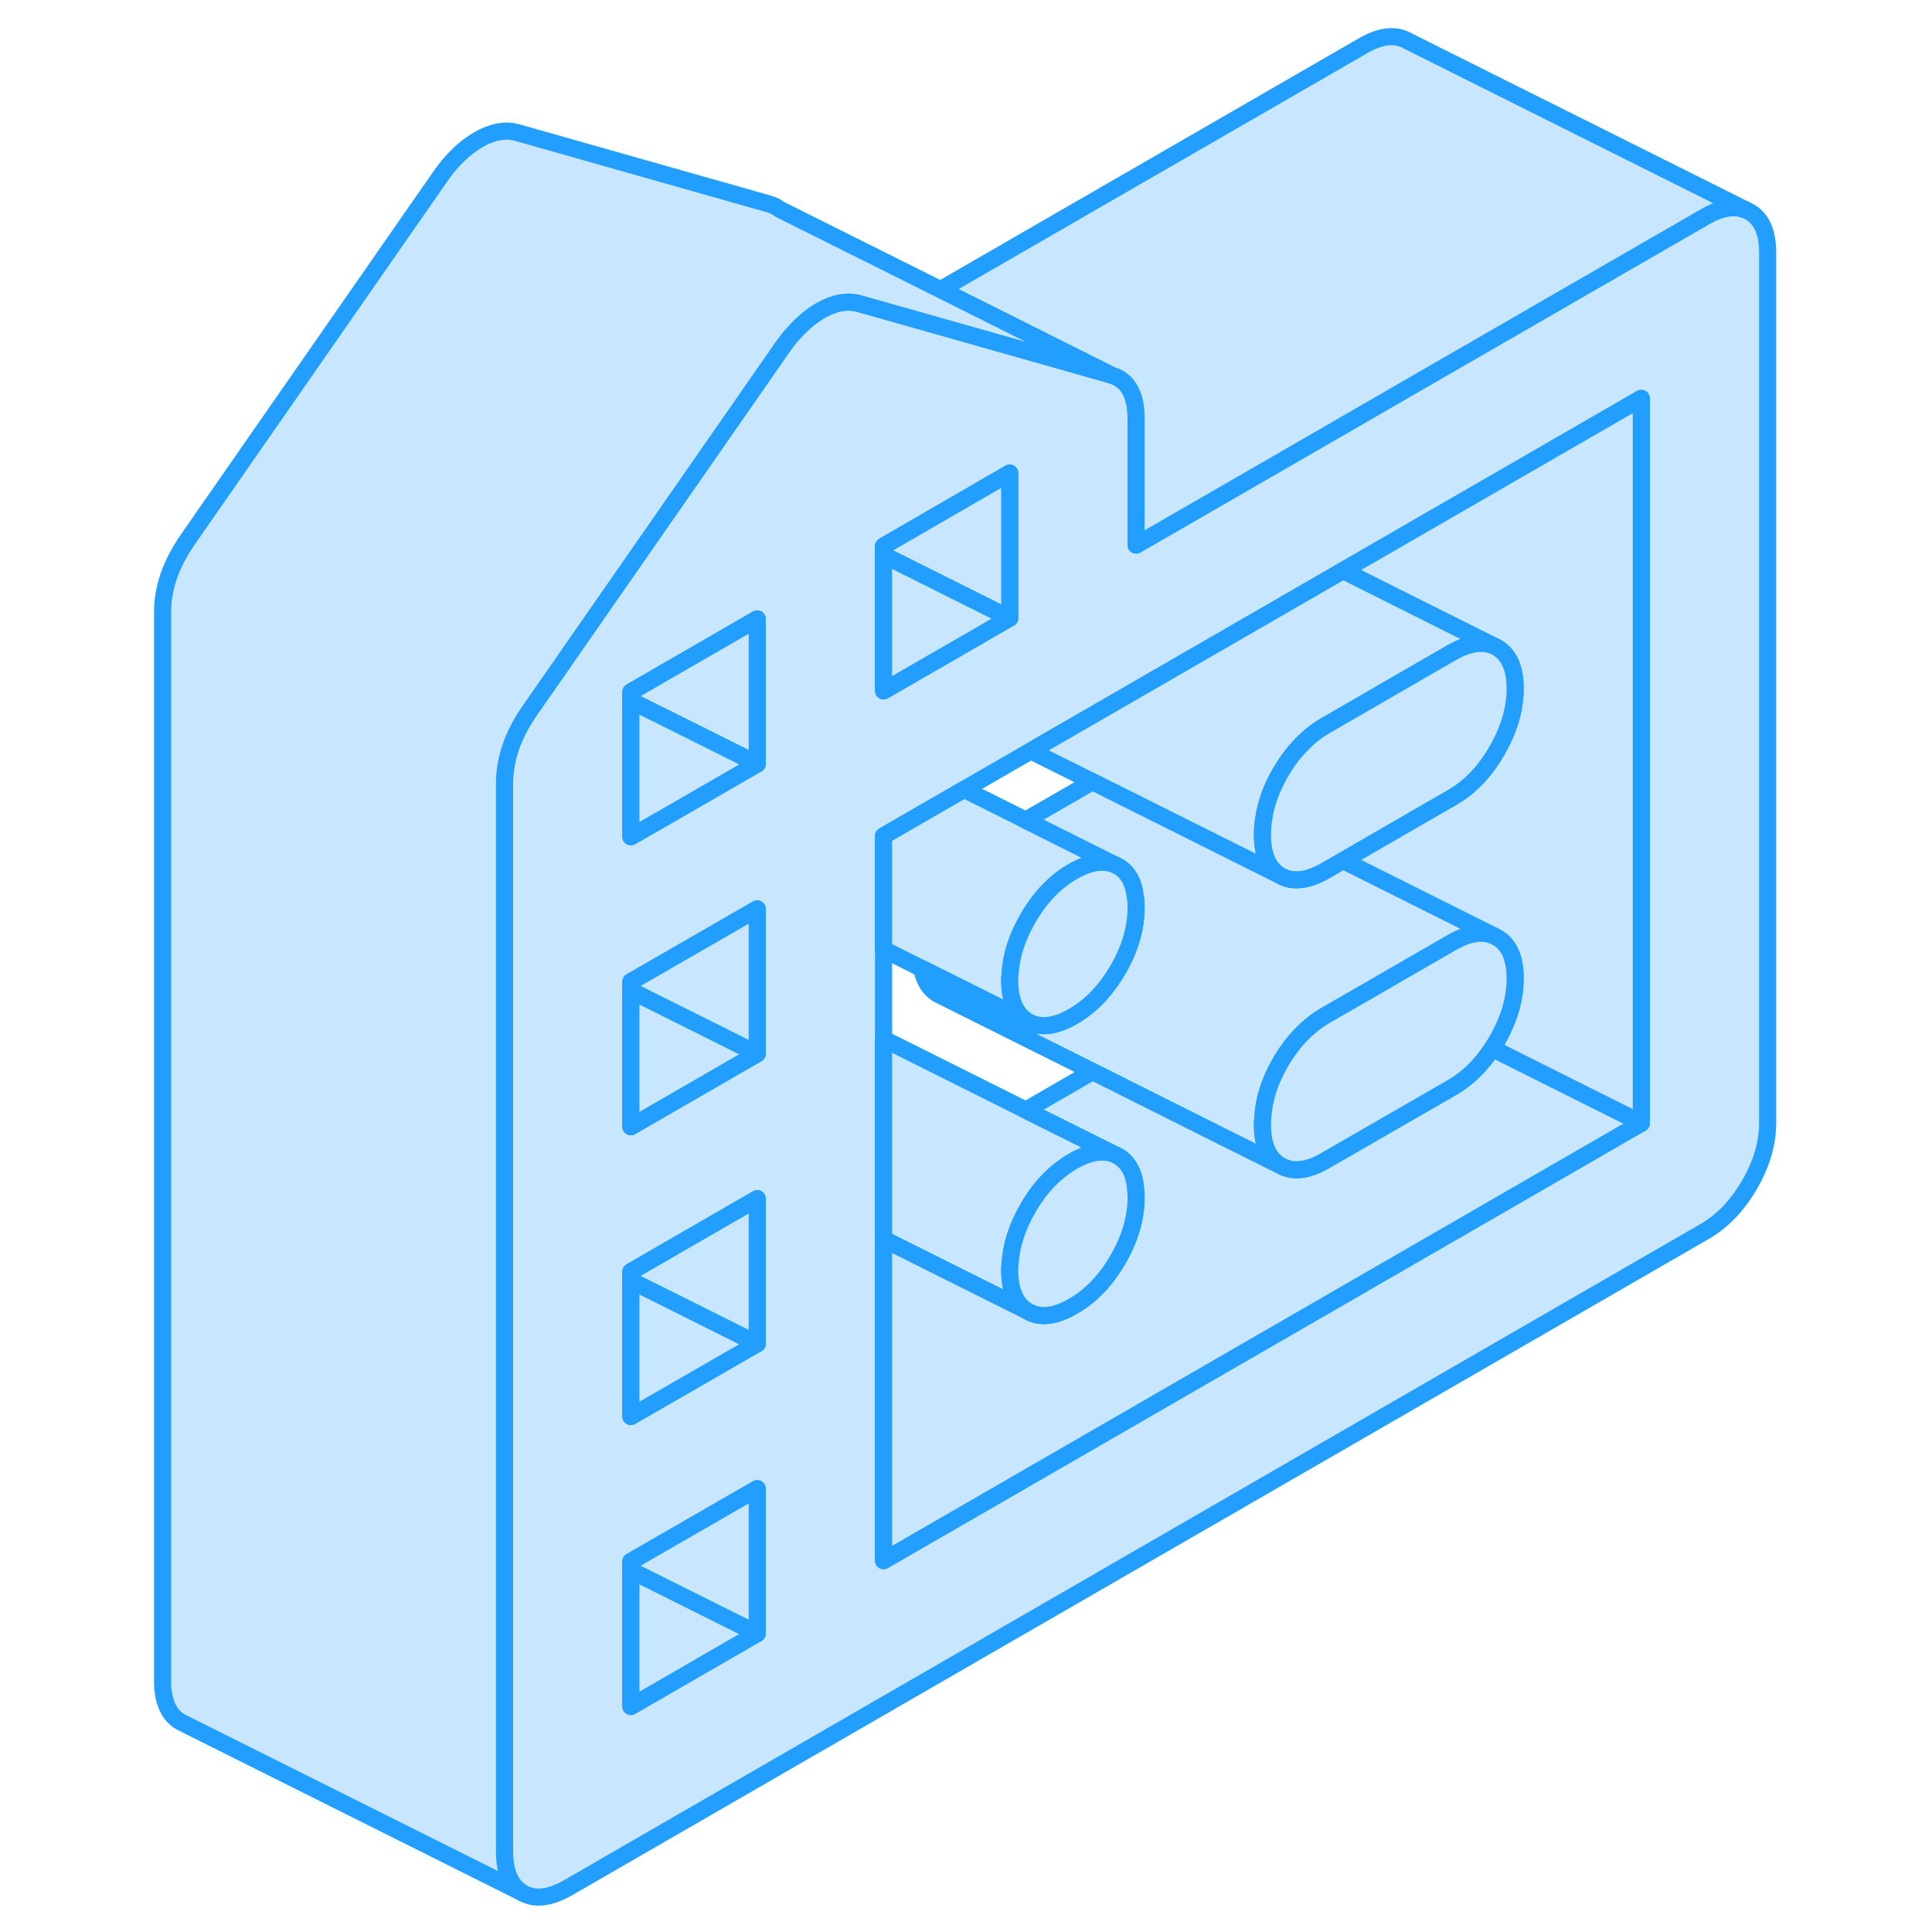 <svg width="48" height="48" viewBox="0 0 98 113" fill="#c8e7ff" xmlns="http://www.w3.org/2000/svg" stroke-width="1px" stroke-linecap="round" stroke-linejoin="round"><path d="M94.828 12.39L94.608 12.28C93.938 12.01 93.138 12.14 92.198 12.69L75.888 22.1L68.498 26.37L63.178 29.44L61.098 30.64L58.948 31.88V24.46C58.948 23.76 58.828 23.19 58.578 22.77C58.338 22.35 57.968 22.07 57.478 21.93L54.848 21.18L44.998 18.39L42.698 17.74C42.018 17.57 41.278 17.71 40.478 18.17C39.938 18.49 39.428 18.91 38.948 19.45C38.708 19.7 38.488 19.99 38.268 20.3L33.518 27.13L26.118 37.77L25.308 38.94L24.178 40.56L23.488 41.55C22.998 42.26 22.628 42.96 22.378 43.67C22.138 44.38 22.008 45.08 22.008 45.79V108.31C22.008 109.51 22.368 110.32 23.078 110.72C23.778 111.12 24.658 111.02 25.708 110.42L92.198 72.03C93.238 71.43 94.118 70.51 94.828 69.29C95.538 68.07 95.888 66.86 95.888 65.66V14.79C95.888 13.59 95.538 12.79 94.828 12.39ZM36.788 95.54L29.398 99.81V91.33L36.788 87.07V95.54ZM36.788 78.59L29.398 82.85V74.38L36.788 70.11V78.59ZM36.788 61.63L31.578 64.64L29.398 65.9V57.42L36.788 53.16V61.63ZM36.788 44.68L31.578 47.69L29.398 48.94V40.47L36.788 36.2V44.68ZM44.178 31.94L51.558 27.67V36.15L46.358 39.15L44.178 40.41V31.94ZM88.498 65.69L44.178 91.28V48.89L48.888 46.17L52.788 43.92L68.498 34.85L71.058 33.37L75.888 30.58L88.498 23.3V65.69Z" stroke="#229EFF" stroke-linejoin="round"/><path d="M57.668 67.51C56.998 67.25 56.198 67.38 55.258 67.92C54.208 68.53 53.328 69.44 52.628 70.66C51.988 71.76 51.638 72.86 51.578 73.94C51.558 74.06 51.558 74.18 51.558 74.3C51.558 75.5 51.918 76.3 52.628 76.7L49.498 75.14L44.178 72.48V60.77L52.498 64.93L57.668 67.51Z" stroke="#229EFF" stroke-linejoin="round"/><path d="M57.888 50.67C57.178 50.27 56.308 50.37 55.258 50.97C54.208 51.57 53.328 52.49 52.628 53.71C51.988 54.81 51.638 55.9 51.578 56.98C51.558 57.1 51.558 57.22 51.558 57.34C51.558 58.54 51.918 59.34 52.628 59.75L49.448 58.16L46.418 56.65L44.178 55.53V48.89L48.888 46.17L52.488 47.97L57.888 50.67Z" stroke="#229EFF" stroke-linejoin="round"/><path d="M80.048 37.87C79.348 37.47 78.468 37.57 77.418 38.17L75.888 39.05L70.028 42.44C69.468 42.76 68.958 43.18 68.498 43.68C68.088 44.11 67.728 44.61 67.398 45.18C66.848 46.13 66.518 47.06 66.398 48C66.358 48.27 66.338 48.54 66.338 48.81C66.338 50.01 66.688 50.81 67.398 51.22L61.058 48.05L56.398 45.72L52.788 43.92L68.498 34.85L71.058 33.37L75.888 35.79L80.048 37.87Z" stroke="#229EFF" stroke-linejoin="round"/><path d="M88.498 23.3V65.69L79.768 61.32C79.868 61.18 79.958 61.03 80.048 60.87C80.758 59.65 81.118 58.44 81.118 57.23C81.118 56.02 80.758 55.23 80.048 54.83L79.828 54.72L75.888 52.75L71.048 50.33L75.888 47.53L77.418 46.65C78.468 46.05 79.348 45.13 80.048 43.91C80.758 42.69 81.118 41.48 81.118 40.28C81.118 39.08 80.758 38.28 80.048 37.87L75.888 35.79L71.058 33.37L75.888 30.58L88.498 23.3Z" stroke="#229EFF" stroke-linejoin="round"/><path d="M88.498 65.69L44.178 91.28V72.48L49.498 75.14L52.628 76.7C53.328 77.11 54.208 77.01 55.258 76.4C56.308 75.8 57.178 74.89 57.888 73.66C58.598 72.44 58.948 71.23 58.948 70.03C58.948 69.91 58.948 69.8 58.928 69.69C58.878 68.68 58.528 67.99 57.888 67.62L57.668 67.51L52.498 64.93L56.408 62.67L64.268 66.61L67.398 68.17C68.108 68.58 68.988 68.48 70.028 67.87L77.418 63.61C78.338 63.08 79.118 62.32 79.768 61.32L88.498 65.69Z" stroke="#229EFF" stroke-linejoin="round"/><path d="M58.948 70.03C58.948 71.23 58.598 72.44 57.888 73.66C57.178 74.89 56.308 75.8 55.258 76.4C54.208 77.01 53.328 77.11 52.628 76.7C51.918 76.3 51.558 75.5 51.558 74.3C51.558 74.18 51.558 74.06 51.578 73.94C51.638 72.86 51.988 71.76 52.628 70.66C53.328 69.44 54.208 68.53 55.258 67.92C56.198 67.38 56.998 67.25 57.668 67.51L57.888 67.62C58.528 67.99 58.878 68.68 58.928 69.69C58.948 69.8 58.948 69.91 58.948 70.03Z" stroke="#229EFF" stroke-linejoin="round"/><path d="M79.828 54.72C79.168 54.45 78.358 54.58 77.418 55.13L75.868 56.02L72.758 57.82L70.028 59.39C68.988 60 68.108 60.91 67.398 62.13C66.758 63.22 66.418 64.31 66.358 65.4C66.338 65.52 66.338 65.65 66.338 65.77C66.338 66.97 66.688 67.77 67.398 68.17L64.268 66.61L56.408 62.67L47.618 58.28L47.398 58.17C46.878 57.88 46.548 57.37 46.418 56.65L49.448 58.16L52.628 59.75C53.328 60.15 54.208 60.05 55.258 59.45C56.308 58.84 57.178 57.93 57.888 56.71C58.598 55.49 58.948 54.28 58.948 53.08C58.948 52.85 58.948 52.63 58.898 52.43C58.798 51.58 58.458 50.99 57.888 50.67L52.488 47.97L56.398 45.72L61.058 48.05L67.398 51.22C67.728 51.41 68.098 51.48 68.498 51.45C68.958 51.42 69.478 51.24 70.028 50.92L71.048 50.33L75.888 52.75L79.828 54.72Z" stroke="#229EFF" stroke-linejoin="round"/><path d="M58.948 53.08C58.948 54.28 58.598 55.49 57.888 56.71C57.178 57.93 56.308 58.84 55.258 59.45C54.208 60.05 53.328 60.15 52.628 59.75C51.918 59.34 51.558 58.54 51.558 57.34C51.558 57.22 51.558 57.1 51.578 56.98C51.638 55.9 51.988 54.81 52.628 53.71C53.328 52.49 54.208 51.57 55.258 50.97C56.308 50.37 57.178 50.27 57.888 50.67C58.458 50.99 58.798 51.58 58.898 52.43C58.938 52.63 58.948 52.85 58.948 53.08Z" stroke="#229EFF" stroke-linejoin="round"/><path d="M51.558 36.15L46.358 39.15L44.178 40.41V32.46L51.558 36.15Z" stroke="#229EFF" stroke-linejoin="round"/><path d="M51.558 27.67V36.15L44.178 32.46V31.94L51.558 27.67Z" stroke="#229EFF" stroke-linejoin="round"/><path d="M36.788 36.2V44.68L33.168 42.87L29.398 40.99V40.47L36.788 36.2Z" stroke="#229EFF" stroke-linejoin="round"/><path d="M36.788 44.68L31.578 47.69L29.398 48.94V40.99L33.168 42.87L36.788 44.68Z" stroke="#229EFF" stroke-linejoin="round"/><path d="M36.788 61.63L31.578 64.64L29.398 65.9V57.94L33.168 59.82L36.788 61.63Z" stroke="#229EFF" stroke-linejoin="round"/><path d="M36.788 53.16V61.63L33.168 59.82L29.398 57.94V57.42L36.788 53.16Z" stroke="#229EFF" stroke-linejoin="round"/><path d="M36.788 78.59L29.398 82.85V74.9L32.528 76.46L36.788 78.59Z" stroke="#229EFF" stroke-linejoin="round"/><path d="M36.788 70.11V78.59L32.528 76.46L29.398 74.9V74.38L36.788 70.11Z" stroke="#229EFF" stroke-linejoin="round"/><path d="M36.788 95.54L29.398 99.81V91.85L36.788 95.54Z" stroke="#229EFF" stroke-linejoin="round"/><path d="M36.788 87.07V95.54L29.398 91.85V91.33L36.788 87.07Z" stroke="#229EFF" stroke-linejoin="round"/><path d="M94.608 12.28C93.938 12.01 93.138 12.14 92.198 12.69L75.888 22.1L68.498 26.37L63.178 29.44L61.098 30.64L58.948 31.88V24.46C58.948 23.76 58.828 23.19 58.578 22.77C58.338 22.35 57.968 22.07 57.478 21.93L55.378 20.88L47.508 16.94L72.198 2.69C73.238 2.08 74.118 1.98 74.828 2.39L94.608 12.28Z" stroke="#229EFF" stroke-linejoin="round"/><path d="M57.478 21.93L54.848 21.18L44.998 18.39L42.698 17.74C42.018 17.57 41.278 17.71 40.478 18.17C39.938 18.49 39.428 18.91 38.948 19.45C38.708 19.7 38.488 19.99 38.268 20.3L33.518 27.13L26.118 37.77L25.308 38.94L24.178 40.56L23.488 41.55C22.998 42.26 22.628 42.96 22.378 43.67C22.138 44.38 22.008 45.08 22.008 45.79V108.31C22.008 109.51 22.368 110.32 23.078 110.72L3.298 100.83L3.078 100.72C2.368 100.32 2.008 99.51 2.008 98.31V35.79C2.008 35.08 2.138 34.38 2.378 33.67C2.628 32.96 2.998 32.26 3.488 31.55L18.268 10.3C18.938 9.34 19.678 8.64 20.478 8.17C21.278 7.71 22.018 7.57 22.698 7.74L37.478 11.93C37.718 12 37.938 12.11 38.118 12.25L47.508 16.94L55.378 20.88L57.478 21.93Z" stroke="#229EFF" stroke-linejoin="round"/><path d="M81.118 57.23C81.118 58.44 80.758 59.65 80.048 60.87C79.958 61.03 79.868 61.18 79.768 61.32C79.118 62.32 78.338 63.08 77.418 63.61L70.028 67.87C68.988 68.48 68.108 68.58 67.398 68.17C66.688 67.77 66.338 66.97 66.338 65.77C66.338 65.65 66.338 65.52 66.358 65.4C66.418 64.31 66.758 63.22 67.398 62.13C68.108 60.91 68.988 60 70.028 59.39L72.758 57.82L75.868 56.02L77.418 55.13C78.358 54.58 79.168 54.45 79.828 54.72L80.048 54.83C80.758 55.23 81.118 56.03 81.118 57.23Z" stroke="#229EFF" stroke-linejoin="round"/><path d="M81.118 40.28C81.118 41.48 80.758 42.69 80.048 43.91C79.348 45.13 78.468 46.05 77.418 46.65L75.888 47.53L71.048 50.33L70.028 50.92C69.478 51.24 68.958 51.42 68.498 51.45C68.098 51.48 67.728 51.41 67.398 51.22C66.688 50.81 66.338 50.01 66.338 48.81C66.338 48.54 66.358 48.27 66.398 48C66.518 47.06 66.848 46.13 67.398 45.18C67.728 44.61 68.088 44.11 68.498 43.68C68.958 43.18 69.468 42.76 70.028 42.44L75.888 39.05L77.418 38.17C78.468 37.57 79.348 37.47 80.048 37.87C80.758 38.28 81.118 39.08 81.118 40.28Z" stroke="#229EFF" stroke-linejoin="round"/></svg>
